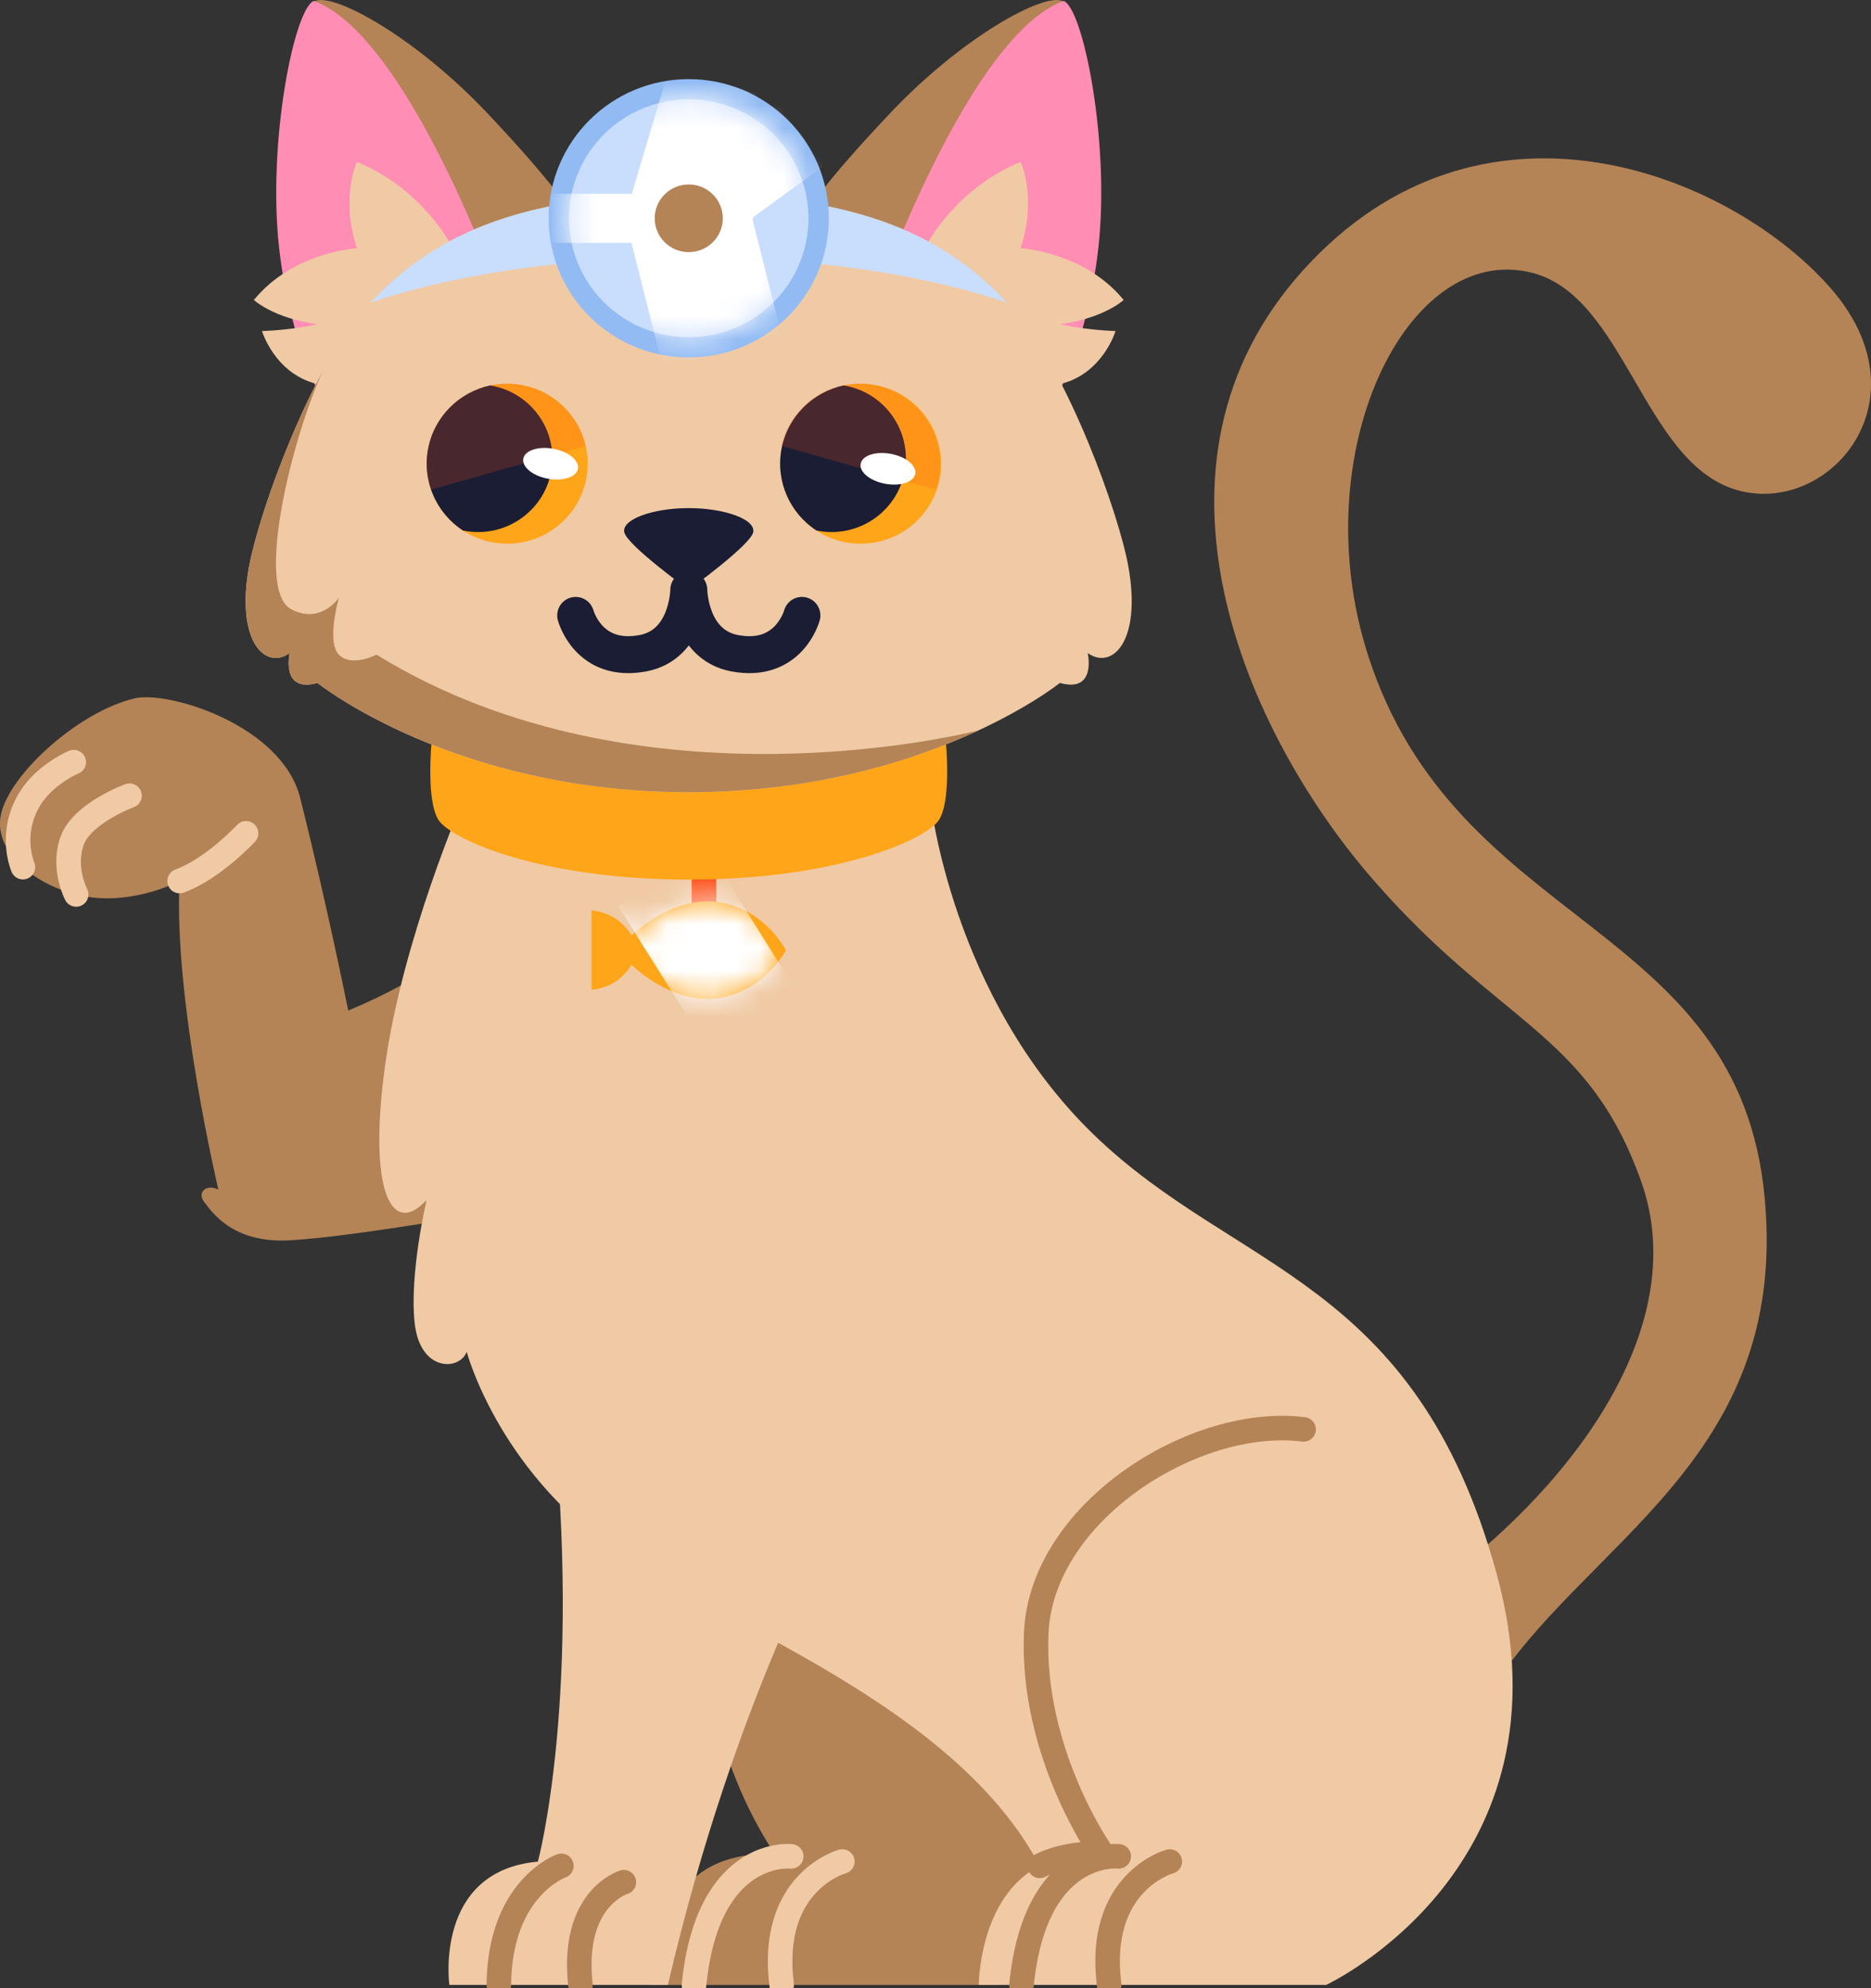 <svg width="80" height="85" viewBox="0 0 80 85" fill="none" xmlns="http://www.w3.org/2000/svg">
<rect x="0" y="0" width="80" height="85" fill="#333333" stroke="none"/>
<g id="Asset 1 1" clip-path="url(#clip0_702_3319)">
<g id="POST 2">
<g id="Group">
<path id="Vector" d="M63.634 72.468C67.594 65.977 76.503 62.535 75.456 51.226C74.354 39.304 62.267 39.804 58.486 27.987C55.739 19.402 60.143 10.29 65.515 11.664C69.475 12.678 70.268 19.757 74.227 20.938C78.187 22.118 82.541 17.071 78.187 12.22C73.832 7.367 63.29 3.197 55.742 11.527C48.194 19.857 53.241 31.308 58.687 37.581C64.132 43.854 67.891 44.109 70.17 50.5C72.446 56.892 66.903 63.915 61.063 68.045L63.637 72.47L63.634 72.468Z" fill="#B48456"/>
<g id="Group_2">
<path id="Vector_2" d="M19.735 52.03C19.735 52.03 14.799 52.899 12.352 53.028C9.906 53.157 9.031 51.77 8.726 51.38C8.42 50.99 8.812 50.597 9.337 50.858C9.337 50.858 7.416 42.743 7.678 37.667C7.678 37.667 5.886 38.621 3.878 38.361C1.87 38.1 -0.314 36.581 0.035 34.846C0.384 33.112 3.356 30.423 5.757 29.856C7.18 29.52 12.046 30.985 12.834 34.11C13.99 38.708 14.888 43.2 14.888 43.2C14.888 43.2 18.604 41.767 21.443 39.108C21.443 39.108 22.707 46.561 19.738 52.03H19.735Z" fill="#B48456"/>
<g id="Group_3">
<path id="Vector_3" d="M10.52 35.626C10.52 35.626 9.121 37.14 7.681 37.667" stroke="#F0CAA5" stroke-width="1.05" stroke-linecap="round" stroke-linejoin="round"/>
<path id="Vector_4" d="M5.537 34.018C5.537 34.018 3.529 34.755 3.091 35.927C2.655 37.1 3.256 38.24 3.256 38.24" stroke="#F0CAA5" stroke-width="1.05" stroke-linecap="round" stroke-linejoin="round"/>
<path id="Vector_5" d="M3.153 32.583C3.153 32.583 1.949 33.088 1.305 34.107C0.344 35.626 0.98 37.073 0.98 37.073" stroke="#F0CAA5" stroke-width="1.05" stroke-linecap="round" stroke-linejoin="round"/>
</g>
</g>
<g id="Group_4">
<path id="Vector_6" d="M30.453 79.77C31.243 79.367 32.188 79.235 33.124 79.249C33.124 79.249 30.082 74.976 30.304 69.814C30.526 64.651 37.059 60.522 41.736 61.11L49.977 67.233C53.466 79.846 42.702 84.86 42.702 84.86H27.847C27.847 84.86 27.855 81.099 30.453 79.77Z" fill="#B48456"/>
<g id="Group_5">
<path id="Vector_7" d="M33.831 79.364C33.831 79.364 30.266 78.958 29.674 84.86" stroke="#F0CAA5" stroke-width="1.05" stroke-linecap="round" stroke-linejoin="round"/>
<path id="Vector_8" d="M36.015 79.585C36.015 79.585 32.864 80.432 33.422 84.858" stroke="#F0CAA5" stroke-width="1.05" stroke-linecap="round" stroke-linejoin="round"/>
</g>
</g>
<path id="Vector_9" d="M16.466 45.548C17.207 40.165 19.806 34.19 19.806 34.19H39.777C39.777 34.19 40.667 42.598 46.757 48.5C52.846 54.402 60.492 54.622 63.98 67.233C67.469 79.846 56.706 84.86 56.706 84.86H41.85C41.85 84.86 41.858 81.099 44.456 79.77C40.762 72.82 30.778 69.445 26.177 66.2C21.265 62.734 19.955 57.792 19.955 57.792C19.657 58.604 17.949 58.677 17.727 56.539C17.505 54.402 18.241 51.302 18.241 51.302C16.75 52.923 15.722 50.933 16.466 45.548Z" fill="#F0CAA5"/>
<path id="Vector_10" d="M55.739 61.11C51.062 60.522 44.529 64.651 44.307 69.814C44.085 74.976 47.127 79.249 47.127 79.249C46.191 79.235 45.244 79.367 44.456 79.77" stroke="#B48456" stroke-width="1.05" stroke-linecap="round" stroke-linejoin="round"/>
<g id="Group_6">
<path id="Vector_11" d="M47.834 79.364C47.834 79.364 44.269 78.958 43.677 84.86" stroke="#B48456" stroke-width="1.05" stroke-linecap="round" stroke-linejoin="round"/>
<path id="Vector_12" d="M50.018 79.585C50.018 79.585 46.867 80.432 47.425 84.858" stroke="#B48456" stroke-width="1.05" stroke-linecap="round" stroke-linejoin="round"/>
</g>
<path id="Vector_13" d="M35.249 49.973C35.249 49.973 32.724 57.424 35.768 65.02C35.768 65.02 31.443 72.47 28.558 84.86H19.213C19.213 84.86 18.544 79.993 22.999 79.588C22.999 79.588 24.929 72.47 23.592 60.005C22.255 47.54 34.504 43.262 35.249 49.973Z" fill="#F0CAA5"/>
<g id="Group_7">
<path id="Vector_14" d="M24.003 79.77C24.003 79.77 21.367 80.693 21.329 84.86" stroke="#B48456" stroke-width="1.05" stroke-linecap="round" stroke-linejoin="round"/>
<path id="Vector_15" d="M26.675 80.469C26.675 80.469 24.409 81.134 24.818 84.858" stroke="#B48456" stroke-width="1.05" stroke-linecap="round" stroke-linejoin="round"/>
</g>
<g id="Group_8">
<path id="Vector_16" d="M30.098 39.35V35.129" stroke="#FE531D" stroke-width="1.05" stroke-linecap="round" stroke-linejoin="round"/>
<g id="Group_9">
<path id="Vector_17" d="M27.002 39.993C27.002 39.993 28.683 38.294 30.686 38.562C32.688 38.831 33.606 40.619 33.606 40.619C33.606 40.619 32.688 42.407 30.686 42.676C28.683 42.945 27.002 41.246 27.002 41.246C27.002 41.246 26.523 42.2 25.292 42.319V38.92C26.523 39.038 27.002 39.993 27.002 39.993Z" fill="#FFA519"/>
<g id="Clip path group">
<mask id="mask0_702_3319" style="mask-type:luminance" maskUnits="userSpaceOnUse" x="25" y="38" width="9" height="5">
<g id="clippath">
<path id="Vector_18" d="M27.002 39.993C27.002 39.993 28.683 38.294 30.686 38.562C32.688 38.831 33.606 40.619 33.606 40.619C33.606 40.619 32.688 42.407 30.686 42.676C28.683 42.945 27.002 41.246 27.002 41.246C27.002 41.246 26.523 42.2 25.292 42.319V38.92C26.523 39.038 27.002 39.993 27.002 39.993Z" fill="white"/>
</g>
</mask>
<g mask="url(#mask0_702_3319)">
<g id="Group_10">
<g id="Group_11">
<path id="Vector_19" d="M33.029 42.706L29.216 36.624" stroke="white" stroke-width="2.1" stroke-miterlimit="10"/>
<path id="Vector_20" d="M32.004 43.66L28.193 37.578" stroke="white" stroke-width="4.21" stroke-miterlimit="10"/>
</g>
</g>
</g>
</g>
</g>
</g>
<path id="Vector_21" d="M18.447 31.824L29.449 32.884L40.45 31.824C40.45 31.824 40.678 34.212 40.153 35.048C39.628 35.884 35.798 37.605 29.449 37.605C23.099 37.605 19.267 35.884 18.745 35.048C18.22 34.212 18.447 31.824 18.447 31.824Z" fill="#FFA519"/>
<g id="Group_12">
<g id="Group_13">
<path id="Vector_22" d="M34.483 9.088C34.483 9.088 35.059 8.007 38.088 4.81C41.116 1.613 44.58 -0.304 45.422 0.04C46.264 0.385 47.401 6.087 46.908 10.562C46.415 15.036 44.681 17.84 44.681 17.84L34.485 9.088H34.483Z" fill="#B48456"/>
<path id="Vector_23" d="M46.968 10.562C46.472 15.036 44.74 17.84 44.74 17.84L37.79 11.874C38.902 8.994 42.166 1.237 45.482 0.04C46.323 0.385 47.46 6.087 46.968 10.562Z" fill="#FF8DB4"/>
<path id="Vector_24" d="M39.701 10.328C39.701 10.328 40.967 8.004 43.639 6.924C43.639 6.924 44.356 8.429 43.639 10.613C43.639 10.613 46.361 10.761 48.045 12.825C48.045 12.825 47.203 13.613 45.322 13.858C45.322 13.858 46.312 14.103 47.698 14.154C47.698 14.154 47.16 15.955 45.379 16.407L39.703 10.33L39.701 10.328Z" fill="#F0CAA5"/>
</g>
<g id="Group_14">
<path id="Vector_25" d="M24.415 9.088C24.415 9.088 23.838 8.007 20.81 4.81C17.784 1.613 14.32 -0.304 13.478 0.04C12.636 0.385 11.5 6.087 11.992 10.562C12.485 15.036 14.22 17.84 14.22 17.84L24.415 9.088Z" fill="#B48456"/>
<path id="Vector_26" d="M11.93 10.562C12.425 15.036 14.157 17.84 14.157 17.84L21.107 11.874C19.995 8.994 16.731 1.237 13.416 0.04C12.574 0.385 11.437 6.087 11.93 10.562Z" fill="#FF8DB4"/>
<path id="Vector_27" d="M19.2 10.328C19.2 10.328 17.933 8.004 15.262 6.924C15.262 6.924 14.544 8.429 15.262 10.613C15.262 10.613 12.539 10.761 10.855 12.825C10.855 12.825 11.697 13.613 13.578 13.858C13.578 13.858 12.588 14.103 11.202 14.154C11.202 14.154 11.741 15.955 13.521 16.407L19.197 10.33L19.2 10.328Z" fill="#F0CAA5"/>
</g>
<path id="Vector_28" d="M10.65 24.231C11.053 21.97 13.213 15.974 15.456 13.366C18.377 9.973 22.371 8.3 29.449 8.3C36.526 8.3 40.521 9.973 43.441 13.366C45.687 15.974 47.847 21.97 48.248 24.231C48.819 27.436 47.547 28.657 46.508 27.92C46.508 27.92 46.903 29.641 45.319 29.197C45.319 29.197 39.509 33.868 29.446 33.868C19.383 33.868 13.573 29.197 13.573 29.197C11.989 29.641 12.385 27.92 12.385 27.92C11.345 28.657 10.076 27.436 10.644 24.231H10.65Z" fill="#F0CAA5"/>
<path id="Vector_29" d="M29.449 21.723C30.967 21.723 32.304 22.196 32.207 22.747C32.106 23.298 29.449 25.215 29.449 25.215C29.449 25.215 26.791 23.298 26.691 22.747C26.591 22.196 27.928 21.723 29.449 21.723Z" fill="#1A1D33"/>
<path id="Vector_30" d="M24.615 26.31C24.615 26.31 25.159 28.366 27.486 27.928C29.435 27.563 29.451 25.215 29.451 25.215C29.451 25.215 29.468 27.56 31.416 27.928C33.744 28.366 34.288 26.31 34.288 26.31" stroke="#1A1D33" stroke-width="1.58" stroke-linecap="round" stroke-linejoin="round"/>
<path id="Vector_31" d="M29.449 8.3C36.22 8.3 40.169 9.833 43.054 12.936C40.734 12.15 36.196 11.005 29.449 11.005C22.701 11.005 18.163 12.15 15.843 12.936C18.728 9.833 22.677 8.3 29.449 8.3Z" fill="#C9DDFD"/>
<path id="Vector_32" d="M29.449 15.283C26.141 15.283 23.459 12.619 23.459 9.333C23.459 6.047 26.141 3.383 29.449 3.383C32.757 3.383 35.438 6.047 35.438 9.333C35.438 12.619 32.757 15.283 29.449 15.283Z" fill="#92BBF4"/>
<path id="Vector_33" d="M29.449 14.417C26.622 14.417 24.331 12.141 24.331 9.333C24.331 6.525 26.622 4.248 29.449 4.248C32.275 4.248 34.567 6.525 34.567 9.333C34.567 12.141 32.275 14.417 29.449 14.417Z" fill="#C9DDFD"/>
<path id="Vector_34" d="M13.8 15.877C12.517 18.633 10.855 25.215 12.46 26.052C13.719 26.708 14.49 25.559 14.49 25.559C14.49 25.559 13.946 27.428 14.49 27.987C15.034 28.547 16.098 27.987 16.098 27.987C27.457 34.989 41.852 31.222 41.852 31.222C39.146 32.483 34.932 33.868 29.451 33.868C19.389 33.868 13.578 29.197 13.578 29.197C11.995 29.641 12.39 27.92 12.39 27.92C11.351 28.657 10.081 27.436 10.65 24.231C10.95 22.54 12.233 18.765 13.8 15.877Z" fill="#B48456"/>
<g id="Group_15">
<path id="Vector_35" d="M21.686 23.245C19.785 23.245 18.244 21.713 18.244 19.825C18.244 17.936 19.785 16.404 21.686 16.404C23.588 16.404 25.129 17.936 25.129 19.825C25.129 21.713 23.588 23.245 21.686 23.245Z" fill="#FFA519"/>
<path id="Vector_36" d="M23.565 20.174C23.24 21.887 21.581 23.013 19.86 22.693C19.835 22.688 19.814 22.682 19.789 22.677C18.669 21.94 18.041 20.585 18.303 19.192C18.566 17.8 19.646 16.762 20.958 16.479C20.983 16.482 21.004 16.488 21.029 16.49C22.753 16.813 23.887 18.461 23.565 20.171V20.174Z" fill="#1A1D33"/>
<path id="Vector_37" opacity="0.2" d="M22.32 16.463C23.706 16.721 24.742 17.773 25.04 19.058L18.431 20.937C18.241 20.394 18.187 19.797 18.301 19.192C18.653 17.337 20.45 16.114 22.317 16.463H22.32Z" fill="#FE531D"/>
<path id="Vector_38" d="M23.422 20.465C22.777 20.345 22.308 19.961 22.375 19.608C22.442 19.255 23.019 19.066 23.664 19.186C24.309 19.306 24.777 19.69 24.711 20.043C24.644 20.397 24.067 20.585 23.422 20.465Z" fill="white"/>
</g>
<g id="Group_16">
<path id="Vector_39" d="M36.8 23.245C34.898 23.245 33.357 21.713 33.357 19.825C33.357 17.936 34.898 16.404 36.8 16.404C38.701 16.404 40.242 17.936 40.242 19.825C40.242 21.713 38.701 23.245 36.8 23.245Z" fill="#FFA519"/>
<path id="Vector_40" d="M38.678 20.174C38.353 21.887 36.694 23.013 34.973 22.693C34.948 22.688 34.927 22.682 34.902 22.677C33.782 21.94 33.154 20.585 33.416 19.192C33.679 17.8 34.759 16.762 36.071 16.479C36.096 16.482 36.117 16.488 36.142 16.49C37.866 16.813 39 18.461 38.678 20.171V20.174Z" fill="#1A1D33"/>
<path id="Vector_41" opacity="0.2" d="M36.12 16.463C34.735 16.721 33.698 17.773 33.4 19.058L40.01 20.937C40.199 20.394 40.253 19.797 40.139 19.192C39.788 17.337 37.99 16.114 36.123 16.463H36.12Z" fill="#FE531D"/>
<path id="Vector_42" d="M37.847 20.682C37.202 20.562 36.733 20.178 36.8 19.825C36.867 19.471 37.443 19.283 38.088 19.403C38.733 19.523 39.202 19.907 39.135 20.26C39.069 20.613 38.492 20.802 37.847 20.682Z" fill="white"/>
</g>
<g id="Clip path group_2">
<mask id="mask1_702_3319" style="mask-type:luminance" maskUnits="userSpaceOnUse" x="24" y="4" width="11" height="11">
<g id="clippath-1">
<path id="Vector_43" d="M29.449 14.417C26.622 14.417 24.331 12.141 24.331 9.333C24.331 6.525 26.622 4.248 29.449 4.248C32.275 4.248 34.567 6.525 34.567 9.333C34.567 12.141 32.275 14.417 29.449 14.417Z" fill="white"/>
</g>
</mask>
<g mask="url(#mask1_702_3319)">
<g id="Group_17">
<g id="Group_18">
<path id="Vector_44" d="M29.449 9.333L31.146 3.627" stroke="white" stroke-width="5.26" stroke-linejoin="round"/>
<path id="Vector_45" d="M34.285 5.824L29.449 9.333" stroke="white" stroke-width="3.16" stroke-linejoin="round"/>
<path id="Vector_46" d="M29.449 9.333L30.905 15.105" stroke="white" stroke-width="5.26" stroke-linejoin="round"/>
<path id="Vector_47" d="M23.459 9.333H29.449" stroke="white" stroke-width="2.1" stroke-linejoin="round"/>
</g>
</g>
</g>
</g>
<path id="Vector_48" d="M29.449 10.779C28.645 10.779 27.993 10.132 27.993 9.333C27.993 8.534 28.645 7.886 29.449 7.886C30.253 7.886 30.905 8.534 30.905 9.333C30.905 10.132 30.253 10.779 29.449 10.779Z" fill="#B48456"/>
</g>
</g>
</g>
</g>
<defs>
<clipPath id="clip0_702_3319">
<rect width="80" height="85" fill="white" transform="matrix(-1 0 0 1 80 0)"/>
</clipPath>
</defs>
</svg>
